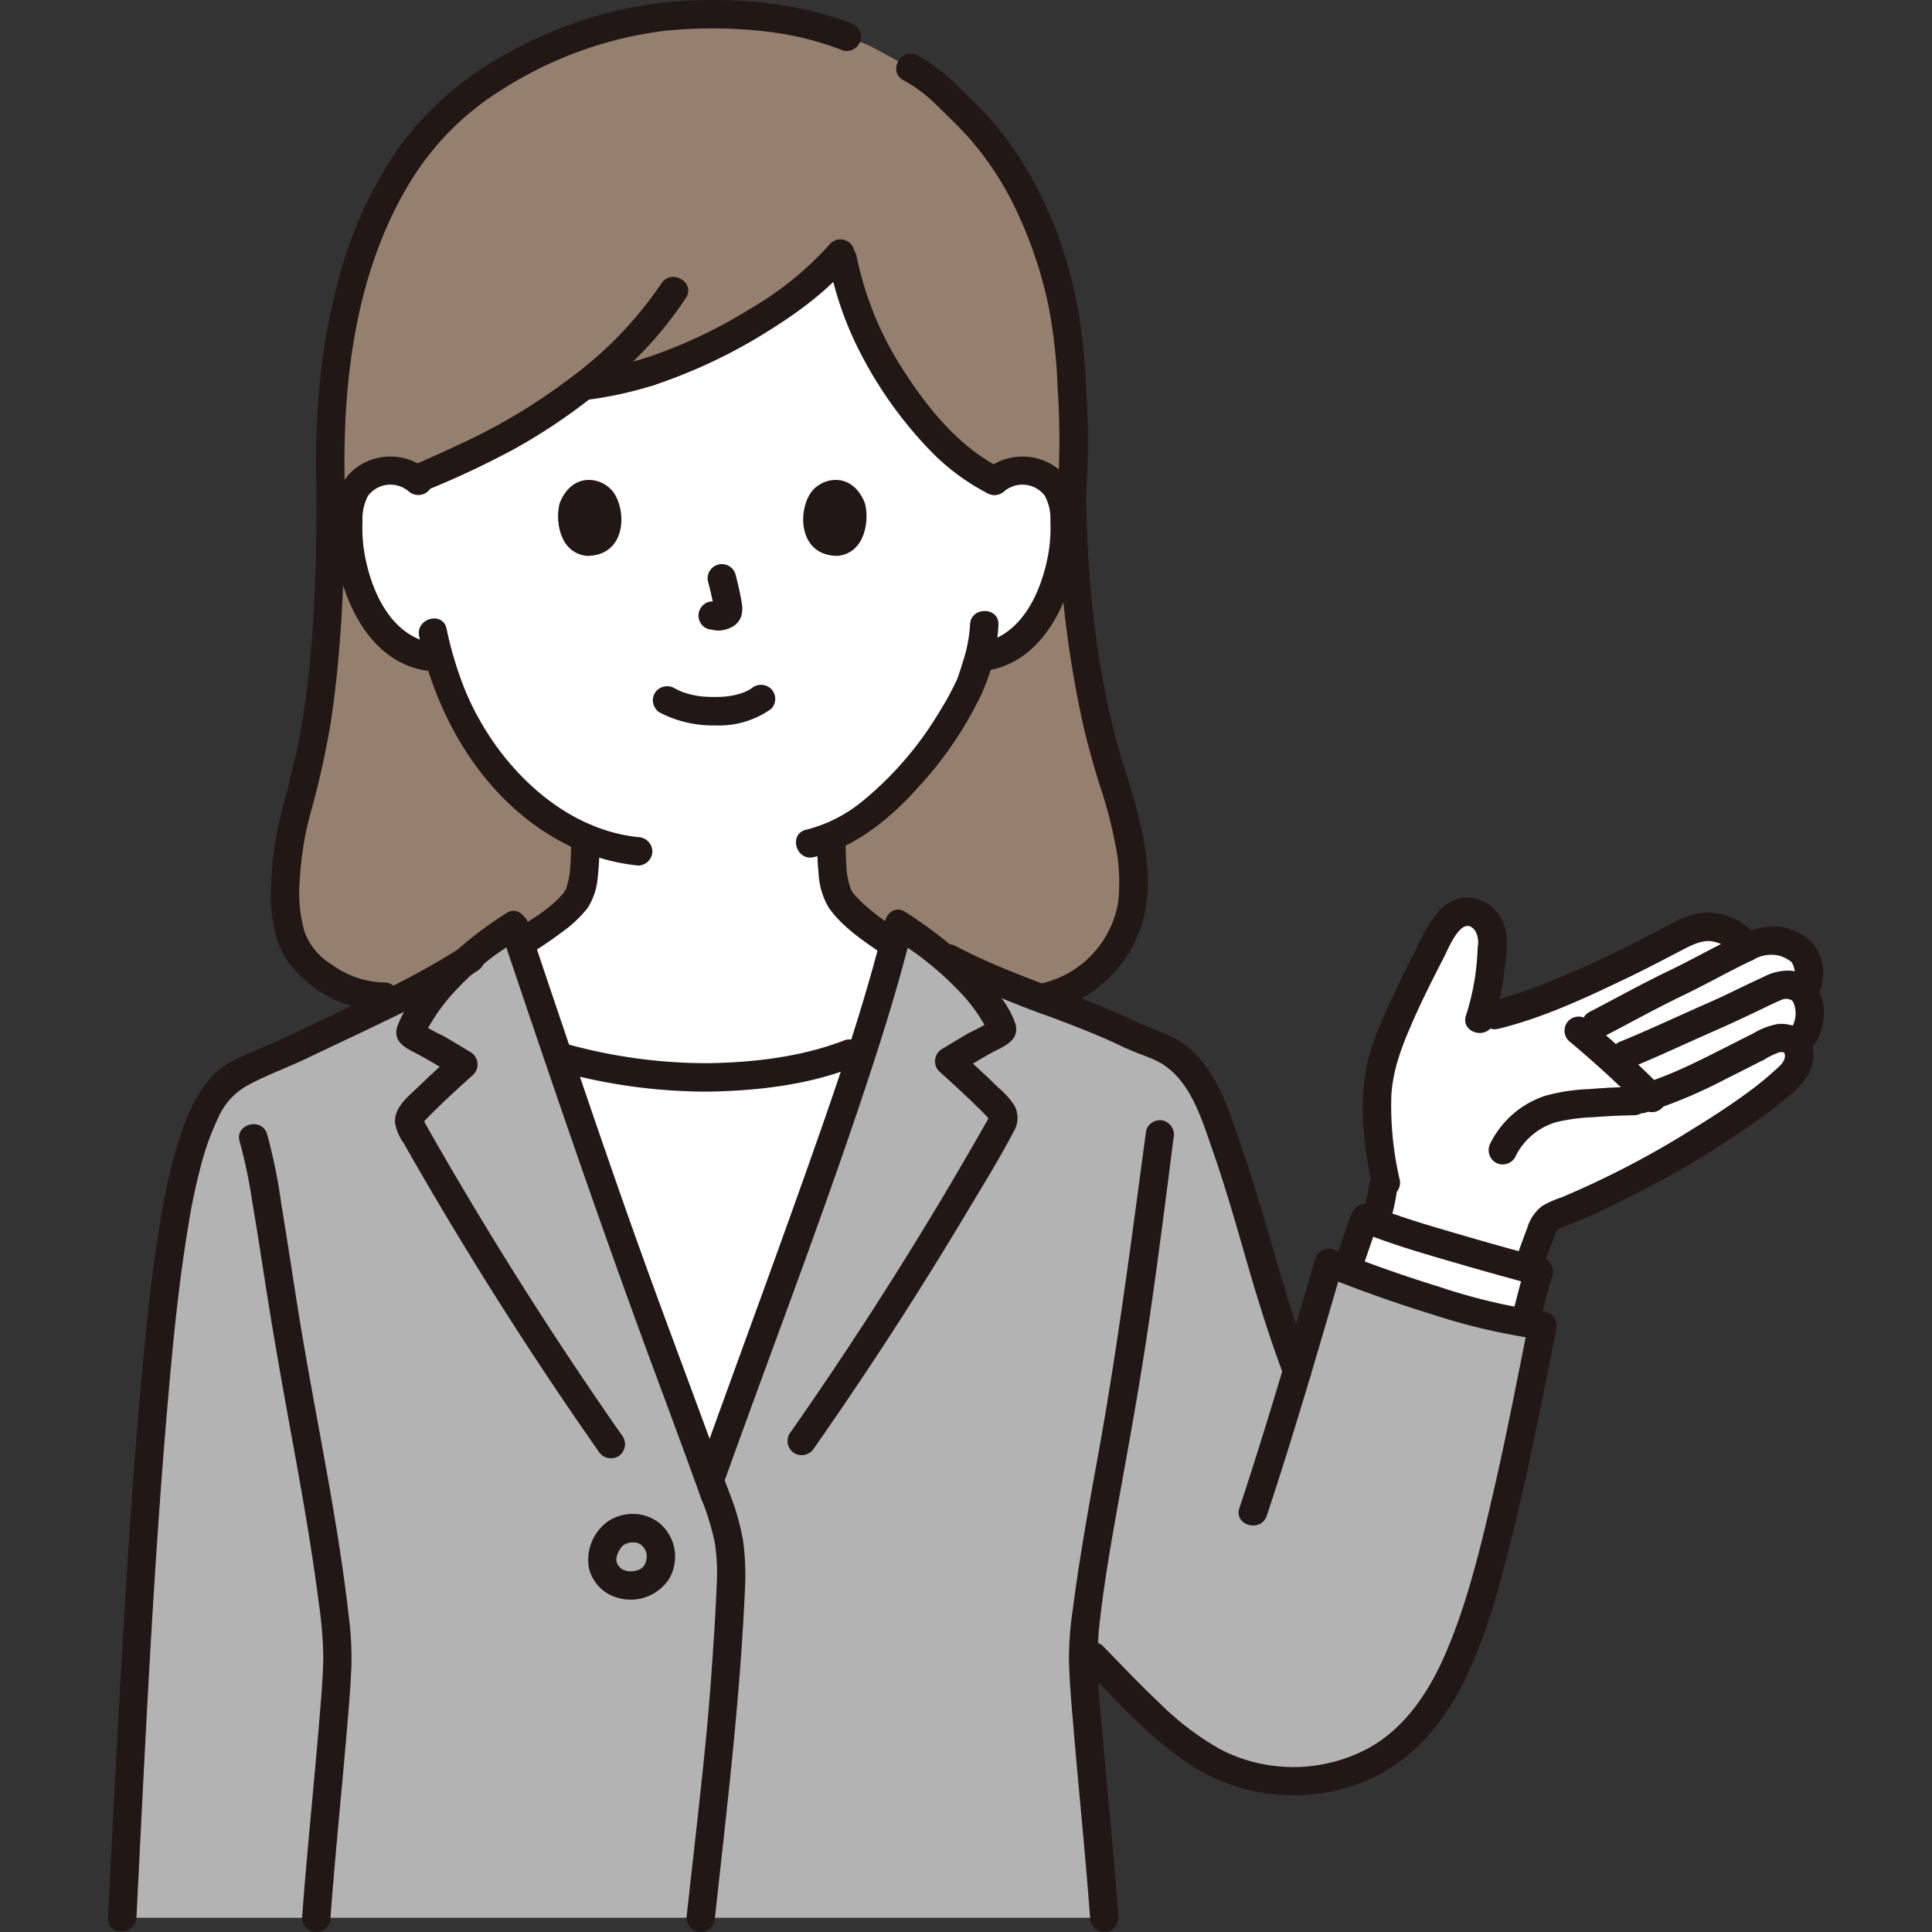 <svg viewBox="-18.24 0 326.261 326.261" xmlns="http://www.w3.org/2000/svg" fill="#000000"><rect x="-18.24" y="0" width="326.261" height="326.261" fill="#333333" stroke="none"/><g id="SVGRepo_bgCarrier" stroke-width="0"></g><g id="SVGRepo_tracerCarrier" stroke-linecap="round" stroke-linejoin="round"></g><g id="SVGRepo_iconCarrier"><defs><style>.a{fill:#ffffff;}.b{fill:#957f6e;}.c{fill:#b3b3b3;}.d{fill:#211715;}</style></defs><path class="a" d="M149.717,81.218a7.252,7.252,0,0,1,5.8-1.7,6.848,6.848,0,0,1,4.923,3.273,9.694,9.694,0,0,1,1.014,3.894,29.02,29.02,0,0,1-2.958,15.378,18.445,18.445,0,0,1-4.768,6.257,12.223,12.223,0,0,1-5.685,2.562l-.973.151c-.466,1.746-.991,3.217-1.248,4-1.705,4.627-11.48,20.983-23.632,26.2-.021,3.276-.093,7.052,1.059,9.886.87,2.15,4.95,5.34,9.24,8.24,0,0-2.36,31.914-32.582,31.914s-30.068-32.124-30.068-32.124c4.58-2.84,8.83-5.93,9.68-8.03,1.121-2.782,1.07-6.446,1.05-9.677a41.59,41.59,0,0,1-15.242-11.915,49.418,49.418,0,0,1-9.451-18.53,11.657,11.657,0,0,1-7.489-2.67,18.429,18.429,0,0,1-4.767-6.257,29.01,29.01,0,0,1-2.958-15.378,9.677,9.677,0,0,1,1.013-3.894A6.85,6.85,0,0,1,46.6,79.52a7.251,7.251,0,0,1,5.8,1.7s2.1-45.8,50.1-45.8C151.835,35.416,149.717,81.218,149.717,81.218Z"></path><path class="b" d="M161.456,86.687a9.694,9.694,0,0,0-1.014-3.894,6.848,6.848,0,0,0-4.923-3.273,7.252,7.252,0,0,0-5.8,1.7c-6.993-3.468-11.993-9.579-15.437-14.468-7.085-10.056-9.111-17.061-10.427-24.127-6.224,7.608-20.073,16.139-32.4,20.134a49.2,49.2,0,0,1-4.8,1.267,50.04,50.04,0,0,1-6.455,1.18,117.668,117.668,0,0,1-12.261,8.248c-2.605,1.54-12.387,6.042-15.9,7.475A7.239,7.239,0,0,0,46.6,79.52a6.85,6.85,0,0,0-4.923,3.273,9.677,9.677,0,0,0-1.013,3.894l-3.052-3.518c-1-30.038,6.905-51.821,19.361-63.746C64.482,12.235,81.4,2.441,100.414,2.441c11.6,0,17.739,1.224,24.347,3.77l3.731,1.438,7.005,3.8c4.473,2.428,5.667,4.279,9.777,8.244,9.5,9.17,16.111,25.67,17.164,40.445.3,4.262,1,15.352.329,23.029Z"></path><path class="b" d="M32.567,134.333a56.608,56.608,0,0,0-2.638,16.053c-.087,4.745.733,10.076,4.527,12.926A19.73,19.73,0,0,0,48.431,170.9l21.41-11.754c4.58-2.84,8.83-5.93,9.68-8.03,1.12-2.78,1.07-6.44,1.05-9.67a41.683,41.683,0,0,1-15.242-11.922,49.313,49.313,0,0,1-9.4-18.352l-1.854-.286a12.223,12.223,0,0,1-5.685-2.562,18.429,18.429,0,0,1-4.767-6.257,29.01,29.01,0,0,1-2.958-15.378l-3.053-3.523c.01,21.89-1.66,37.68-4,46.65-.37,1.43-.73,3.09-1.07,4.87"></path><path class="b" d="M162.771,83.164c.33,27.28,5.01,42.54,7.42,50.05a53.434,53.434,0,0,1,2.94,17.09c.06,7.53-5.92,16.13-14.5,18l-5.944,1.295-20.2-10.245c-4.29-2.9-8.37-6.09-9.24-8.24-1.152-2.833-1.08-6.609-1.058-9.887,12.151-5.211,21.926-21.567,23.631-26.194.257-.781.781-2.252,1.248-4l.973-.152a12.223,12.223,0,0,0,5.685-2.562,18.445,18.445,0,0,0,4.768-6.257,29.02,29.02,0,0,0,2.958-15.378Z"></path><path class="c" d="M4.357,286.436c2.36-42.456,5.006-76.89,9.378-91.464,1.611-5.369,3.64-10.116,6.324-12.263s7.149-3.574,10.251-5.073c9.491-4.584,22.133-10.247,29.64-14.973,1.224-1.111,2.53-2.191,3.909-3.253l4.592-3.111.081-.055c5.941,17.675,12.786,38.086,19.179,55.907,4.427,12.343,9.4,25.41,13.9,37.838,4.928-13.765,8.552-23.512,13.405-37.041,6.414-17.878,14.065-38.474,18.527-56.8l4.5,3.05c.669.516,1.324,1.031,1.96,1.551,9.685,5.693,22.444,9.043,32.792,14.046,2.97,1.43,6.46,2.11,8.71,4.52a25.211,25.211,0,0,1,5.24,8.55c6.53,17.04,7.8,26.99,14.08,43.691,1.777-5.972,3.488-11.907,5.351-18.3,10.157,4.073,26.232,9.505,36.076,10.591-3.2,15.866-6.3,32.9-11.463,48.989-3.588,11.18-8.986,21.814-19.971,25.961a29,29,0,0,1-25.413-1.988c-7.4-4.313-16.2-14.358-20.684-18.75-.481,4.416,2.4,30.439,3.526,45.805H2.4C3.054,310.927,3.694,298.365,4.357,286.436Z"></path><path class="a" d="M100.459,181.954h-.426a101.58,101.58,0,0,1-23.18-3.331L76,178.4c3.87,11.414,7.872,23.048,11.711,33.749,4.427,12.343,9.4,25.41,13.9,37.838,4.928-13.765,8.552-23.512,13.405-37.041,4.021-11.208,8.528-23.484,12.433-35.6l-2.282.585C118.081,180.749,107.825,181.927,100.459,181.954Z"></path><path class="a" d="M216.839,174.615c2.773-6.731,4.893-10.7,8.436-17.539.219-.422,1.753-2.561,3.209-2.982a3.743,3.743,0,0,1,3.732.961,4.84,4.84,0,0,1,1.522,3.465,45.616,45.616,0,0,1-2.039,13.369c7.749-1.04,23.268-8.406,31.544-12.781,1.988-1.05,3.966-2.253,6.2-2.569,2.3-.337,6.38,1.256,7.186,3.469,3.144-1.52,4.857-1.49,6.815-.746,2.324.887,3.006,1.814,3.465,3.129a5.647,5.647,0,0,1-.208,4.528,1.586,1.586,0,0,0-.2.632,1.318,1.318,0,0,0,.224.633,7.045,7.045,0,0,1-1.642,8.178,3.89,3.89,0,0,1-.413,4.567c-5.992,6.8-27.4,19.294-39.632,24.01a5.459,5.459,0,0,0-1.876,1,5.378,5.378,0,0,0-1.214,2.172c-.847,2.32-1.458,3.879-2.171,6.092-5.122-1.393-18.45-5.082-25.783-7.79a41.719,41.719,0,0,0,1.349-6.076s.1-1.131.17-2.006c-1.456-7.578-2.135-15.117.753-22.294Q216.555,175.3,216.839,174.615Z"></path><path class="d" d="M287.757,176.555c-.366-2.627-3.458-3.876-5.8-3.626a12.317,12.317,0,0,0-4.1,1.57c-1.295.645-2.584,1.3-3.875,1.955-5.053,2.563-10.14,5.209-15.6,6.806-2.959.865-1.7,5.5,1.276,4.628a83.334,83.334,0,0,0,13.564-5.687c2.168-1.078,4.321-2.187,6.486-3.272a11.726,11.726,0,0,1,2.592-1.242,1.618,1.618,0,0,1,.951.141c-.139-.065-.195-.5-.126,0a2.415,2.415,0,0,0,2.953,1.676,2.463,2.463,0,0,0,1.676-2.952Z"></path><path class="d" d="M287.751,165.57a5.763,5.763,0,0,0-4.221-1.659,8.93,8.93,0,0,0-3.99,1.079c-3.057,1.374-6.029,2.931-9.1,4.273-4.926,2.152-10.145,4.625-14.884,6.561a2.477,2.477,0,0,0-1.677,2.952,2.416,2.416,0,0,0,2.953,1.676c4.843-1.978,9.575-4.22,14.365-6.321,2.7-1.185,5.364-2.436,8.023-3.71,1.112-.533,2.223-1.091,3.362-1.562a1.88,1.88,0,0,1,1.252-.131c-.213-.031.589.177.528.152-.134-.057-.284-.241,0,.084a2.421,2.421,0,0,0,3.394,0,2.449,2.449,0,0,0,0-3.394Z"></path><path class="d" d="M283.128,177.831c.371,1.385-.98,2.307-1.895,3.148-1.106,1.016-2.346,2.022-3.415,2.828-3.258,2.458-6.685,4.693-10.164,6.823a153.724,153.724,0,0,1-22.255,11.6,16.156,16.156,0,0,0-3.181,1.411,7.182,7.182,0,0,0-2.527,3.663c-1,2.635-1.952,5.285-2.767,7.982-.9,2.963,3.735,4.229,4.628,1.276.717-2.373,1.558-4.7,2.415-7.021.308-.837.468-1.732,1.324-2.137.825-.39,1.716-.677,2.559-1.03,3.908-1.638,7.72-3.5,11.467-5.474a150.341,150.341,0,0,0,22.2-13.925c3.289-2.557,7.512-5.679,6.243-10.419-.8-2.981-5.43-1.716-4.629,1.276Z"></path><path class="d" d="M234.761,173.739c7.508-1.818,14.717-5.2,21.658-8.523,3.344-1.6,6.612-3.331,9.9-5.033,1.489-.77,3.173-1.526,4.772-1.176a7.263,7.263,0,0,1,2.164.832,4.14,4.14,0,0,1,.753.542c.053.049.4.492.3.265a2.455,2.455,0,0,0,3.525,1.434,5.947,5.947,0,0,1,4.55-.651,6.259,6.259,0,0,1,1.786.935c.34.293.147.091.335.473.173.353-.105-.3.042.078a5.189,5.189,0,0,1,.282.964c.182,1.064-.3,1.738-.585,2.711-.352,1.195.143,2.057.518,3.091a4.712,4.712,0,0,1-.947,4.556c-2.036,2.309,1.347,5.717,3.394,3.394a9.946,9.946,0,0,0,2.511-5.6,9.482,9.482,0,0,0-.105-2.68c-.148-.862-.635-1.625-.81-2.439v1.277a21.554,21.554,0,0,0,.855-3.305,8.417,8.417,0,0,0-.443-3.132,6.943,6.943,0,0,0-2.907-3.762c-3.54-2.275-7.268-1.763-10.9-.056l3.525,1.435c-1.332-3.171-4.668-4.856-7.975-5.214-3.568-.388-6.81,1.774-9.835,3.352-5.785,3.018-11.7,5.85-17.755,8.279a72.793,72.793,0,0,1-9.892,3.324c-3,.727-1.73,5.356,1.276,4.628Z"></path><path class="d" d="M275.417,157.935c-3.974,1.863-7.79,4.061-11.748,5.962-4.557,2.188-8.977,4.651-13.462,6.981-2.742,1.424-.317,5.568,2.423,4.144,4.484-2.329,8.905-4.792,13.461-6.98,3.958-1.9,7.775-4.1,11.748-5.962a2.42,2.42,0,0,0,.861-3.284,2.454,2.454,0,0,0-3.283-.861Z"></path><path class="d" d="M246.657,175.75q6.469,5.382,12.391,11.373a2.4,2.4,0,0,0,3.394-3.394q-5.914-5.985-12.391-11.373a2.454,2.454,0,0,0-3.394,0,2.429,2.429,0,0,0,0,3.394Z"></path><path class="d" d="M257.719,183.534c-2.559.053-5.115.178-7.666.389a31.684,31.684,0,0,0-7.344,1.122,15.911,15.911,0,0,0-9.249,7.991,2.463,2.463,0,0,0,.861,3.284,2.423,2.423,0,0,0,3.284-.861,11.155,11.155,0,0,1,7.042-5.984,32.423,32.423,0,0,1,6.062-.805q3.5-.268,7.01-.336c3.084-.063,3.1-4.864,0-4.8Z"></path><path class="d" d="M212.938,200.336c-.02.22-.125.81.021-.079-.025.156-.047.312-.073.468-.063.366-.136.732-.214,1.095-.183.851-.4,1.695-.615,2.537-.414,1.574-.87,3.136-1.3,4.706a2.4,2.4,0,0,0,4.629,1.276c.9-3.284,2.043-6.6,2.351-10a2.408,2.408,0,0,0-2.4-2.4,2.463,2.463,0,0,0-2.4,2.4Z"></path><path class="a" d="M241.278,214.613c-3.5-.946-21.5-5.822-29.02-8.868-.678,1.72-2.046,5.922-2.91,8.187l-.2.485c9.022,3.461,21.2,7.471,30.066,8.991l.053-.173c.853-2.767,2.08-7.7,2.367-8.526Z"></path><path class="d" d="M35.211,83.164c0,12.807-.349,25.954-2.378,38.5-.333,2.061-.719,4.115-1.2,6.148-.319,1.35-.676,2.69-.967,4.047-.411,1.922-1.023,3.781-1.486,5.692a59.726,59.726,0,0,0-1.627,11.888,26.292,26.292,0,0,0,1.083,9.436c2.415,7,10.713,11.922,17.968,11.83,3.086-.039,3.094-4.839,0-4.8a15.323,15.323,0,0,1-8.757-2.987,10.842,10.842,0,0,1-4.694-5.656,24.556,24.556,0,0,1-.759-8.77,53.123,53.123,0,0,1,1.767-11.042A145.355,145.355,0,0,0,37.484,122.8c.852-5.313,1.4-10.675,1.776-16.041.554-7.852.75-15.727.751-23.6,0-3.089-4.8-3.094-4.8,0Z"></path><path class="d" d="M160.371,83.164a184.115,184.115,0,0,0,4.279,39.148c.824,3.558,1.809,7.074,2.912,10.555a74.925,74.925,0,0,1,2.452,9.246,31.906,31.906,0,0,1,.582,10.215,16.963,16.963,0,0,1-12.6,13.662c-3.01.691-1.736,5.32,1.276,4.628a21.589,21.589,0,0,0,14.689-12.811c2.842-6.772,1.467-14.874-.408-21.737-1.1-4.022-2.489-7.951-3.528-11.992a143.154,143.154,0,0,1-3.038-15.412,198.654,198.654,0,0,1-1.813-25.5c-.041-3.086-4.841-3.095-4.8,0Z"></path><path class="d" d="M151.414,82.915a4.753,4.753,0,0,1,6.778.793A8.129,8.129,0,0,1,159.138,88a25.538,25.538,0,0,1-.3,5.263c-1.074,6.345-4.371,14.076-11.435,15.306a2.42,2.42,0,0,0-1.676,2.952,2.455,2.455,0,0,0,2.952,1.677c9.711-1.692,14.352-12.708,15.157-21.474.389-4.242.281-9.548-3.3-12.474a9.712,9.712,0,0,0-12.518.27,2.42,2.42,0,0,0,0,3.394,2.45,2.45,0,0,0,3.394,0Z"></path><path class="d" d="M145.571,105.486a24.138,24.138,0,0,1-1.128,6.024c-.228.771-.48,1.535-.736,2.3-.078.233-.158.464-.238.7-.161.469-.095.235-.033.1a50.732,50.732,0,0,1-3.237,5.924,57.5,57.5,0,0,1-12.836,14.8,24.372,24.372,0,0,1-9.466,4.786c-3.009.694-1.735,5.323,1.276,4.628,7.306-1.685,13.426-6.942,18.242-12.459a62.653,62.653,0,0,0,10.014-14.913,32.126,32.126,0,0,0,2.942-11.878c.1-3.089-4.7-3.085-4.8,0Z"></path><path class="d" d="M54.1,79.521a9.711,9.711,0,0,0-12.517-.27C38,82.177,37.89,87.483,38.28,91.725c.8,8.766,5.445,19.782,15.156,21.474a2.469,2.469,0,0,0,2.952-1.677,2.42,2.42,0,0,0-1.676-2.952c-7.063-1.23-10.361-8.961-11.434-15.306a25.612,25.612,0,0,1-.3-5.263,8.277,8.277,0,0,1,.946-4.293,4.747,4.747,0,0,1,6.778-.793,2.464,2.464,0,0,0,3.394,0,2.42,2.42,0,0,0,0-3.394Z"></path><path class="d" d="M52.545,107.443c3.07,14.516,11.639,28.664,25.317,35.38a34.3,34.3,0,0,0,11.661,3.341,2.416,2.416,0,0,0,2.4-2.4,2.454,2.454,0,0,0-2.4-2.4c-13.461-1.4-24.472-13.04-29.313-25.052a60.68,60.68,0,0,1-3.037-10.145c-.639-3.02-5.267-1.742-4.628,1.276Z"></path><path class="d" d="M125.4,3.9C116.649.547,107.09-.331,97.775.1A69.9,69.9,0,0,0,67.053,9.229a54.421,54.421,0,0,0-17.62,15.26,69.616,69.616,0,0,0-10.49,22.72c-3.2,11.664-4.113,23.907-3.731,35.96.1,3.081,4.9,3.094,4.8,0-.577-18.2,1.656-37.864,11.7-53.526a47.174,47.174,0,0,1,14.8-14.5A66.147,66.147,0,0,1,93.878,5.219a78.612,78.612,0,0,1,17.938.183,51.133,51.133,0,0,1,12.307,3.123,2.418,2.418,0,0,0,2.952-1.676A2.453,2.453,0,0,0,125.4,3.9Z"></path><path class="d" d="M165.167,83.169a126.342,126.342,0,0,0,.059-16.465,106.532,106.532,0,0,0-1.438-14.626c-2.078-11.125-6.634-22.252-13.939-30.981-1.922-2.3-4.129-4.346-6.245-6.459a30.6,30.6,0,0,0-6.9-5.259c-2.708-1.491-5.132,2.653-2.423,4.144a24.522,24.522,0,0,1,5.456,4.044c1.866,1.829,3.779,3.648,5.539,5.579a52.305,52.305,0,0,1,8.458,13.134,70.975,70.975,0,0,1,5.109,15.5,88.545,88.545,0,0,1,1.521,13.732,130.736,130.736,0,0,1,0,17.659,2.419,2.419,0,0,0,2.4,2.4,2.449,2.449,0,0,0,2.4-2.4Z"></path><path class="d" d="M119.791,141.234a50.38,50.38,0,0,0,.21,6.337,12.509,12.509,0,0,0,1.69,5.667c2.371,3.425,6.2,5.888,9.588,8.188a2.4,2.4,0,1,0,2.423-4.144c-1.614-1.095-3.218-2.214-4.728-3.45-.661-.541-1.308-1.1-1.922-1.7-.267-.26-.53-.526-.78-.8-.127-.14-.25-.283-.371-.428-.245-.294.265.432-.066-.091-.145-.23-.29-.45-.413-.693-.132-.26.131.388-.006-.038-.072-.226-.152-.448-.218-.676a13.87,13.87,0,0,1-.449-2.294,53.655,53.655,0,0,1-.158-5.88c.02-3.089-4.78-3.093-4.8,0Z"></path><path class="d" d="M78.171,141.444a51.44,51.44,0,0,1-.165,5.757,14.206,14.206,0,0,1-.482,2.362c-.067.222-.142.439-.219.658.054-.152.135-.232.017-.045-.085.133-.549.819-.213.393-2.188,2.771-5.51,4.655-8.48,6.5a2.4,2.4,0,1,0,2.423,4.144c1.939-1.206,3.852-2.459,5.668-3.846A20.629,20.629,0,0,0,81,153.325a11.19,11.19,0,0,0,1.7-5.211,47.924,47.924,0,0,0,.278-6.67c-.02-3.088-4.82-3.094-4.8,0Z"></path><path class="d" d="M93.448,47.868A65.225,65.225,0,0,1,77.669,64.133,99.35,99.35,0,0,1,60.505,74.5q-2.475,1.17-4.972,2.3-1.1.493-2.2.978-.485.215-.971.424l-.337.145c-.7.3.4-.165-.24.1A2.481,2.481,0,0,0,50.113,81.4a2.415,2.415,0,0,0,2.953,1.676,147.137,147.137,0,0,0,15.811-7.4A97.7,97.7,0,0,0,88.916,60.808a62.5,62.5,0,0,0,8.677-10.517c1.69-2.6-2.464-5-4.145-2.423Z"></path><path class="d" d="M90.811,60.443c-1.851.583-3.728,1.026-5.62,1.452-.847.191-1.694.381-2.548.541q-.65.122-1.3.22c-.126.019-.918.152-.26.04-.265.045-.535.067-.8.1a2.46,2.46,0,0,0-2.4,2.4c.052,1.176,1.064,2.556,2.4,2.4a64.372,64.372,0,0,0,11.807-2.522,2.4,2.4,0,0,0-1.276-4.629Z"></path><path class="d" d="M121.99,41.127a55.049,55.049,0,0,1-13.413,10.94,83.441,83.441,0,0,1-17.766,8.376c-2.923.957-1.672,5.593,1.276,4.629A88.838,88.838,0,0,0,111,56.211c5.223-3.222,10.407-6.972,14.385-11.69a2.465,2.465,0,0,0,0-3.394,2.419,2.419,0,0,0-3.394,0Z"></path><path class="d" d="M150.928,79.145c-7.2-3.637-12.4-10.057-16.68-16.73a55.615,55.615,0,0,1-7.876-19.34,2.4,2.4,0,1,0-4.629,1.276,57.21,57.21,0,0,0,5.508,15.626A69.187,69.187,0,0,0,138.97,76.214a37.3,37.3,0,0,0,9.536,7.076c2.75,1.39,5.183-2.75,2.422-4.145Z"></path><path class="d" d="M241.581,223.873c.859-2.817,1.436-5.733,2.367-8.526a2.427,2.427,0,0,0-1.677-2.952c-4.221-1.144-8.435-2.311-12.635-3.532-5.62-1.634-11.305-3.245-16.74-5.432-1.288-.518-2.528.583-2.953,1.676-1.048,2.7-1.886,5.478-2.909,8.187a2.418,2.418,0,0,0,1.676,2.952,2.452,2.452,0,0,0,2.952-1.676c1.024-2.709,1.862-5.487,2.91-8.187l-2.952,1.677c5.435,2.186,11.12,3.8,16.74,5.431,4.2,1.221,8.414,2.389,12.635,3.532l-1.676-2.952c-.93,2.793-1.508,5.709-2.367,8.526-.9,2.961,3.729,4.227,4.629,1.276Z"></path><path class="d" d="M76.215,180.937a93.618,93.618,0,0,0,25.195,3.407c8.146-.133,16.764-1.112,24.392-4.1a2.472,2.472,0,0,0,1.676-2.952,2.417,2.417,0,0,0-2.952-1.676c-7.265,2.844-15.359,3.8-23.116,3.926a88.634,88.634,0,0,1-23.919-3.235c-2.989-.792-4.264,3.837-1.276,4.628Z"></path><path class="d" d="M89.953,260.817a6.165,6.165,0,0,1,.738.786l-.375-.486a5.29,5.29,0,0,1,.6,1.013l-.242-.573a4.968,4.968,0,0,1,.338,1.22l-.086-.638a5.4,5.4,0,0,1,0,1.362l.086-.638a5.955,5.955,0,0,1-.393,1.437l.242-.573a4.861,4.861,0,0,1-.576,1.017l.376-.486a4.3,4.3,0,0,1-.758.749l.485-.375a5.166,5.166,0,0,1-1.076.615l.573-.242a6.047,6.047,0,0,1-1.4.375l.639-.085a6.437,6.437,0,0,1-1.635,0l.638.086a5.672,5.672,0,0,1-1.342-.357l.574.242a4.45,4.45,0,0,1-.914-.523l.486.375a5.418,5.418,0,0,1-.89-.888l.375.486a4.627,4.627,0,0,1-.594-1.017l.242.573a4.383,4.383,0,0,1-.258-.962l.085.638a4.747,4.747,0,0,1,0-1.167l-.086.638A5.8,5.8,0,0,1,86.2,262l-.242.573a7.338,7.338,0,0,1,.924-1.549l-.375.486a4.48,4.48,0,0,1,.715-.735l-.485.375a4.837,4.837,0,0,1,.983-.575l-.573.242a5.715,5.715,0,0,1,1.441-.389l-.638.086a5.767,5.767,0,0,1,1.42,0l-.638-.086a5.138,5.138,0,0,1,1.169.313l-.574-.242a4.345,4.345,0,0,1,.955.557l-.485-.375c.053.042.105.085.156.13a2.554,2.554,0,0,0,1.7.7,2.4,2.4,0,0,0,1.7-4.1,7.131,7.131,0,0,0-4.585-1.75,7.537,7.537,0,0,0-4.182,1.145,8,8,0,0,0-3.358,8.064,6.953,6.953,0,0,0,2.863,4.062,7.777,7.777,0,0,0,10.758-2.454,7.785,7.785,0,0,0,.9-4.164,7.406,7.406,0,0,0-2.4-4.9,2.4,2.4,0,0,0-3.394,3.394Z"></path><path class="d" d="M102.492,323.861c1.995-18.366,4.229-36.676,5.052-55.144a45.153,45.153,0,0,0-.272-8.373,40.7,40.7,0,0,0-2.512-8.677,2.468,2.468,0,0,0-2.952-1.676,2.419,2.419,0,0,0-1.677,2.952,42.886,42.886,0,0,1,2.346,7.612,33.667,33.667,0,0,1,.309,7.158c-.189,4.968-.541,9.932-.884,14.891-.617,8.911-1.6,17.783-2.583,26.66-.541,4.866-1.1,9.73-1.627,14.6a2.416,2.416,0,0,0,2.4,2.4,2.455,2.455,0,0,0,2.4-2.4Z"></path><path class="d" d="M60.087,159.714a136.451,136.451,0,0,1-16.494,8.937c-6.053,2.934-12.1,5.948-18.3,8.57-2.823,1.195-5.893,2.463-7.984,4.8a26.413,26.413,0,0,0-4.709,8.737,74.009,74.009,0,0,0-3.048,11.5c-1.822,9.523-2.834,19.21-3.743,28.855-1.238,13.147-2.128,26.326-2.933,39.5C1.919,286.3,1.109,301.99.315,317.679Q.159,320.771,0,323.861c-.155,3.087,4.645,3.079,4.8,0,1.463-29.114,2.8-58.263,5.314-87.31.866-9.987,1.822-19.881,3.447-29.57a101.9,101.9,0,0,1,2.157-10.232,44.267,44.267,0,0,1,2.93-8.077,11.409,11.409,0,0,1,5.089-5.472c3.171-1.7,6.6-2.93,9.842-4.481,3.449-1.648,6.91-3.269,10.356-4.922,6.307-3.026,12.742-6.04,18.57-9.938,2.555-1.709.155-5.868-2.422-4.145Z"></path><path class="d" d="M131.143,155.889c-3.058,12.374-7.1,24.486-11.318,36.5-4.2,11.962-8.535,23.878-12.87,35.791q-3.624,9.959-7.219,19.928a2.422,2.422,0,0,0,1.676,2.952,2.449,2.449,0,0,0,2.952-1.676c8.595-23.953,17.8-47.735,25.58-71.971,2.146-6.69,4.142-13.43,5.828-20.252.741-3-3.887-4.278-4.629-1.276Z"></path><path class="d" d="M119.226,244.566q9.054-12.936,17.487-26.293,4.265-6.762,8.363-13.627c2.668-4.469,5.448-8.93,7.861-13.543a4.478,4.478,0,0,0,.182-4.324,14.031,14.031,0,0,0-2.825-3.164c-2.124-2.092-4.331-4.1-6.547-6.088l-.486,3.77c1.98-1.175,3.93-2.4,5.95-3.509,1.964-1.074,4.766-1.974,4.045-4.847a16.414,16.414,0,0,0-2.847-4.989,39.639,39.639,0,0,0-3.7-4.4,75.307,75.307,0,0,0-12.049-9.541c-2.564-1.737-4.968,2.419-2.422,4.144l2.9,1.963a38.188,38.188,0,0,1,3.424,2.527,52.482,52.482,0,0,1,5.847,5.466,28.055,28.055,0,0,1,2.308,2.9q.5.728.952,1.484.253.423.492.853c.057.1.387.836.385.621l.328-1.211-.163.258.861-.861a41.866,41.866,0,0,1-4.2,2.285c-1.523.882-3.02,1.81-4.534,2.708a2.421,2.421,0,0,0-.485,3.769c1.808,1.625,3.609,3.259,5.364,4.941q1.272,1.217,2.506,2.473c.055.055.511.628.648.668-.082-.024.012-.49,0-.474-.267.526-.579,1.033-.87,1.546q-3.707,6.526-7.563,12.967-7.608,12.7-15.79,25.053-4.694,7.086-9.571,14.049a2.421,2.421,0,0,0,.861,3.283,2.449,2.449,0,0,0,3.284-.861Z"></path><path class="d" d="M37.567,323.861c.747-10.132,1.787-20.241,2.661-30.362.343-3.983.7-7.972.867-11.967a54.875,54.875,0,0,0-.426-8.487c-1.976-17.443-5.829-34.6-8.587-51.925-.938-5.893-1.824-11.8-2.8-17.681a93.29,93.29,0,0,0-2.415-11.916c-.9-2.946-5.535-1.69-4.629,1.276a82.177,82.177,0,0,1,2.119,10.158c.875,5.109,1.654,10.234,2.457,15.354,1.412,9,3.051,17.95,4.68,26.914,1.52,8.362,3.021,17.048,4.072,25.281a68.816,68.816,0,0,1,.785,9.22c-.028,3.506-.358,7.019-.644,10.511-.917,11.213-2.108,22.4-2.935,33.624a2.4,2.4,0,1,0,4.8,0Z"></path><path class="d" d="M175.313,190.933c-2.481,18.424-4.842,36.823-8.172,55.121-1.55,8.514-3.089,17.042-4.2,25.627a57.278,57.278,0,0,0-.662,8.713c.088,3.55.4,7.1.7,10.637.909,10.947,2.062,21.874,2.869,32.83a2.459,2.459,0,0,0,2.4,2.4,2.42,2.42,0,0,0,2.4-2.4c-.721-9.792-1.717-19.563-2.572-29.343-.584-6.692-1.386-13.415-.657-20.12.861-7.923,2.393-16.211,3.847-24.282,1.6-8.868,3.178-17.729,4.489-26.647.909-6.184,1.746-12.378,2.553-18.576q.483-3.711.955-7.423.2-1.578.4-3.155l.177-1.359c.029-.217.183-1.372.1-.747a2.485,2.485,0,0,0-1.677-2.953,2.417,2.417,0,0,0-2.952,1.677Z"></path><path class="d" d="M66.285,157.085c8.376,24.917,16.84,49.789,25.979,74.438,2.646,7.139,5.3,14.275,7.871,21.441a2.462,2.462,0,0,0,2.952,1.676,2.421,2.421,0,0,0,1.676-2.952c-4.583-12.768-9.421-25.442-14.028-38.2-4.452-12.331-8.7-24.735-12.9-37.151q-3.475-10.258-6.916-20.527c-.979-2.913-5.617-1.664-4.629,1.276Z"></path><path class="d" d="M86.987,242.672Q69.932,218.3,55.125,192.465q-.532-.93-1.062-1.862c-.156-.276-.314-.551-.469-.828-.062-.11-.418-.923-.381-.594.007.063.045.3-.016.351.343-.3.657-.679.976-1q.66-.667,1.331-1.322c2.021-1.972,4.111-3.871,6.212-5.758a2.421,2.421,0,0,0-.486-3.769c-1.514-.9-3.011-1.825-4.534-2.709a41.843,41.843,0,0,1-4.2-2.284l.861.861-.163-.259.327,1.212c0,.18.25-.376.29-.45q.234-.436.481-.866.493-.855,1.039-1.679a30.483,30.483,0,0,1,2.257-3,48.25,48.25,0,0,1,5.76-5.631,33.7,33.7,0,0,1,3.415-2.543l2.9-1.963c2.543-1.723.144-5.883-2.423-4.144a66.591,66.591,0,0,0-11.973,9.682,42.005,42.005,0,0,0-3.635,4.521,17.688,17.688,0,0,0-2.819,5.039c-.731,2.774,1.93,3.7,3.842,4.737,2.093,1.132,4.107,2.405,6.152,3.619l-.485-3.769c-1.984,1.782-3.959,3.575-5.874,5.43-1.734,1.679-4.155,3.486-3.976,6.15a8.349,8.349,0,0,0,1.447,3.39q1.058,1.864,2.129,3.721,1.9,3.3,3.847,6.583,8.094,13.662,16.848,26.918,4.949,7.493,10.1,14.847a2.465,2.465,0,0,0,3.284.861,2.42,2.42,0,0,0,.861-3.284Z"></path><path class="d" d="M195.686,255.951c4.622-13.913,8.7-27.986,12.8-42.06l-2.952,1.676q9.031,3.613,18.347,6.475a102.939,102.939,0,0,0,18.367,4.2l-2.314-3.038c-1.938,9.614-3.772,19.252-5.99,28.807-2.092,9.017-4.276,18.28-7.9,26.828-2.791,6.592-6.875,12.947-13.315,16.447a26.833,26.833,0,0,1-24.722.213,47.489,47.489,0,0,1-10.494-7.959c-3.251-3.055-6.313-6.3-9.425-9.491-2.16-2.216-5.552,1.18-3.394,3.4,5.844,6,11.6,12.522,18.763,16.992A31.791,31.791,0,0,0,211,301.276c17.324-6.251,22.25-26.5,26.24-42.438,2.844-11.363,5.011-22.878,7.326-34.356a2.449,2.449,0,0,0-2.315-3.038,98.827,98.827,0,0,1-17.474-4.149q-9.1-2.806-17.964-6.356a2.426,2.426,0,0,0-2.953,1.676c-4.1,14.073-8.182,28.147-12.8,42.06-.976,2.938,3.658,4.2,4.629,1.276Z"></path><path class="d" d="M203.139,230.913c-4.5-12.02-7.387-24.528-11.533-36.662-2.1-6.136-4.2-13.433-9.524-17.636-2.5-1.973-5.618-2.737-8.453-4.078-3.044-1.439-6.159-2.723-9.3-3.947-7.113-2.773-14.389-5.217-21.147-8.812-2.726-1.45-5.154,2.692-2.422,4.145a160.123,160.123,0,0,0,18.581,7.873c3.074,1.166,6.153,2.333,9.165,3.654,1.382.607,2.732,1.287,4.12,1.882,1.412.605,2.884,1.082,4.275,1.733,5.717,2.679,7.721,9.711,9.637,15.2,1.991,5.7,3.675,11.5,5.336,17.3,1.989,6.949,4.1,13.85,6.633,20.621a2.466,2.466,0,0,0,2.952,1.676,2.419,2.419,0,0,0,1.676-2.952Z"></path><path class="d" d="M218.1,199.085a55.007,55.007,0,0,1-1.38-14.1c.267-4.524,1.9-8.6,3.705-12.706,1.595-3.612,3.373-7.135,5.188-10.641.748-1.446,3.1-7.457,5.279-4.441a4.06,4.06,0,0,1,.411,2.733c-.046,1.2-.129,2.4-.257,3.587a40.471,40.471,0,0,1-1.728,7.979c-.944,2.949,3.689,4.212,4.628,1.276a45.87,45.87,0,0,0,1.8-8.381c.3-2.413.859-5.485.112-7.85a6.9,6.9,0,0,0-5.585-4.932c-2.5-.294-4.519.99-6.052,2.866a33.186,33.186,0,0,0-3.405,6.01c-1.035,2.011-2.056,4.03-3.024,6.074-2.2,4.649-4.608,9.511-5.438,14.624-1.043,6.424-.155,12.856,1.12,19.18a2.4,2.4,0,0,0,4.629-1.276Z"></path><path class="d" d="M93.2,120.339a19.4,19.4,0,0,0,9.349,2.163,15.2,15.2,0,0,0,9.428-2.778,2.414,2.414,0,0,0,0-3.394,2.463,2.463,0,0,0-3.4,0c.726-.565.155-.128-.031-.008s-.382.232-.579.335c-.164.086-.874.368-.221.126-.266.1-.528.2-.8.291a14.03,14.03,0,0,1-2.236.51c.351-.052-.085.006-.221.02-.219.021-.439.04-.659.054-.529.034-1.059.047-1.589.044-.475,0-.949-.019-1.423-.051-.217-.015-.434-.032-.651-.054-.019,0-.8-.11-.324-.035a16.05,16.05,0,0,1-2.088-.464c-.292-.087-.578-.192-.866-.291-.616-.211.344.179-.212-.083q-.537-.253-1.061-.53a2.453,2.453,0,0,0-3.284.861,2.427,2.427,0,0,0,.861,3.284Z"></path><path class="d" d="M101.344,98.3a44,44,0,0,1,1.034,4.732l-.085-.638a2.852,2.852,0,0,1,.017.653l.086-.638a1.558,1.558,0,0,1-.072.294l.242-.574a1.19,1.19,0,0,1-.1.189l.375-.486a.975.975,0,0,1-.155.153l.486-.375a3.27,3.27,0,0,1-.375.2l.574-.242a2.741,2.741,0,0,1-.632.184l.638-.085a2.557,2.557,0,0,1-.593,0l.638.085c-.224-.031-.443-.085-.667-.115a1.812,1.812,0,0,0-.957-.043,1.774,1.774,0,0,0-.892.285,2.4,2.4,0,0,0-.861,3.283,2.3,2.3,0,0,0,1.434,1.1c.507.068,1,.2,1.514.22a4.843,4.843,0,0,0,2.227-.529,3.208,3.208,0,0,0,1.78-2.116,5.328,5.328,0,0,0-.022-2.283c-.258-1.524-.61-3.035-1-4.53a2.4,2.4,0,1,0-4.629,1.276Z"></path><path class="d" d="M76.3,84.9c-.79,2.568-.275,8.476,4.59,8.979,6.431-.039,6.773-7.181,4.608-10.539C83.723,80.591,78.512,79.448,76.3,84.9Z"></path><path class="d" d="M127.791,84.9c.79,2.568.275,8.475-4.59,8.978-6.43-.039-6.773-7.181-4.608-10.539C120.365,80.591,125.576,79.448,127.791,84.9Z"></path></g></svg>